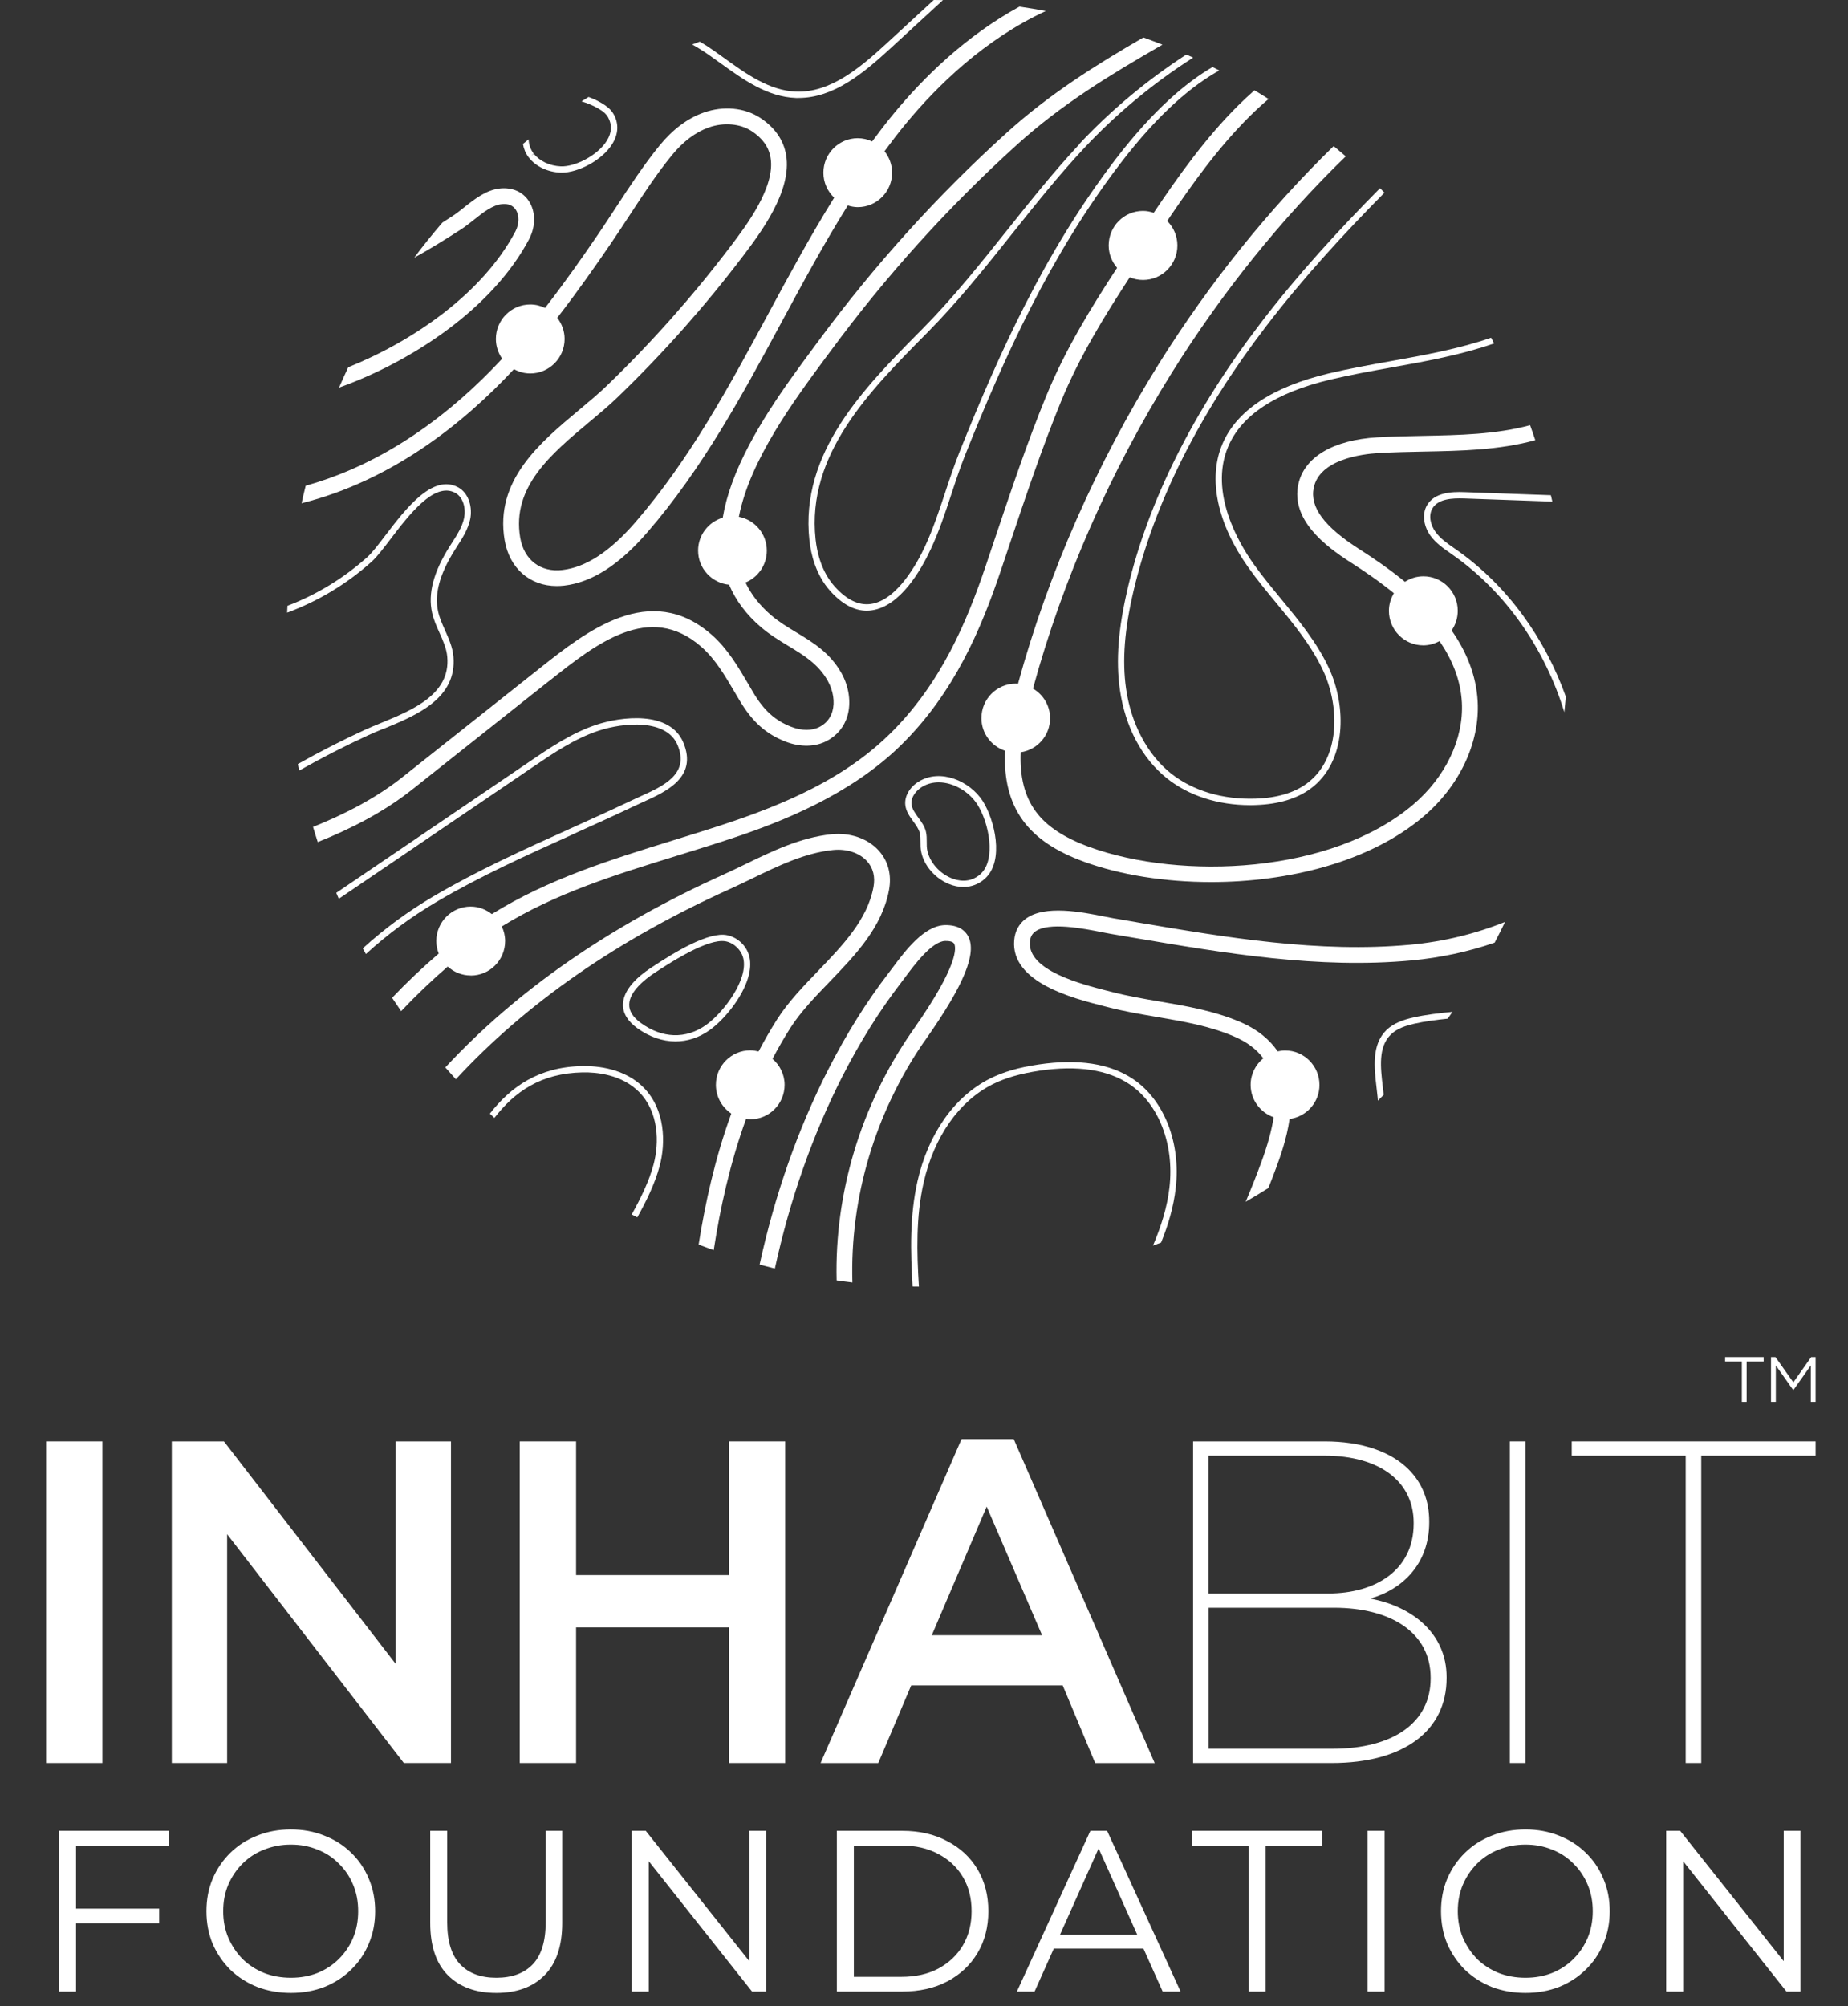 <svg width="129" height="140" viewBox="0 0 129 140" fill="none" xmlns="http://www.w3.org/2000/svg">
<rect x="0" y="0" width="129" height="140" fill="#333333" stroke="none"/>
<path d="M121.59 95.019H120.422V94.705H123.112V95.019H121.923V97.831H121.59V95.019Z" fill="white"/>
<path d="M123.625 97.831V94.705H123.938L125.184 96.468L126.43 94.705H126.739V97.831H126.405V95.287L125.204 96.984H125.159L123.962 95.287V97.831H123.625Z" fill="white"/>
<path d="M7.147 100.588H3.219V123.036H7.147V100.588Z" fill="white"/>
<path d="M11.992 100.588H15.632L27.614 116.108V100.588H31.48V123.036H28.19L15.854 107.066V123.036H11.992V100.588Z" fill="white"/>
<path d="M36.281 100.588H40.213V109.919H50.883V100.588H54.811V123.036H50.883V113.573H40.213V123.036H36.281V100.588Z" fill="white"/>
<path d="M67.12 100.428H70.764L80.603 123.037H76.448L74.182 117.616H63.607L61.308 123.037H57.281L67.12 100.428ZM72.743 114.119L68.876 105.139L65.043 114.119H72.743Z" fill="white"/>
<path d="M83.285 100.588H92.486C95.04 100.588 97.085 101.294 98.331 102.545C99.256 103.474 99.766 104.692 99.766 106.17V106.236C99.766 109.122 97.915 110.918 95.645 111.558C98.582 112.103 100.98 113.994 100.98 117.041V117.103C100.98 120.823 97.944 123.036 92.963 123.036H83.285V100.588ZM92.708 111.203C96.032 111.203 98.681 109.568 98.681 106.327V106.265C98.681 103.445 96.381 101.583 92.449 101.583H84.367V111.203H92.704H92.708ZM92.996 122.041C97.307 122.041 99.865 120.179 99.865 117.136V117.074C99.865 113.932 97.085 112.198 93.124 112.198H84.371V122.041H92.996Z" fill="white"/>
<path d="M106.48 100.588H105.395V123.036H106.48V100.588Z" fill="white"/>
<path d="M117.67 101.583H109.715V100.588H126.739V101.583H118.755V123.036H117.67V101.583Z" fill="white"/>
<path d="M36.949 16.652C37.406 15.78 37.394 14.748 36.912 14.026C36.497 13.394 35.781 13.076 34.95 13.146C33.959 13.233 33.124 13.898 32.384 14.484C32.104 14.707 31.841 14.918 31.594 15.075C31.364 15.223 31.125 15.376 30.882 15.533C30.2 16.326 29.541 17.143 28.916 17.981C30.101 17.337 31.211 16.631 32.19 16.003C32.482 15.813 32.77 15.586 33.071 15.347C33.716 14.831 34.387 14.302 35.049 14.245C35.485 14.203 35.806 14.339 36.003 14.637C36.258 15.025 36.25 15.628 35.983 16.14C33.704 20.475 28.814 23.819 24.31 25.628C24.087 26.098 23.874 26.569 23.668 27.048C28.645 25.273 34.366 21.577 36.953 16.656" fill="white"/>
<path d="M36.923 11.004C37.417 11.627 38.223 12.007 39.132 12.048C39.161 12.048 39.194 12.048 39.227 12.048C40.329 12.048 42.028 11.21 42.748 10.034C43.175 9.336 43.204 8.617 42.83 7.961C42.628 7.602 42.279 7.366 42.036 7.218C41.748 7.044 41.423 6.891 41.086 6.768C40.921 6.871 40.757 6.97 40.592 7.077C41.053 7.209 41.481 7.403 41.806 7.597C42.131 7.792 42.328 7.969 42.443 8.18C42.735 8.7 42.711 9.245 42.369 9.806C41.715 10.876 40.103 11.652 39.149 11.611C38.375 11.578 37.672 11.247 37.265 10.731L37.092 10.867L37.248 10.711C37.018 10.413 36.915 10.075 36.903 9.724C36.771 9.831 36.64 9.939 36.504 10.046C36.562 10.384 36.689 10.707 36.907 10.987C36.907 10.987 36.915 10.995 36.919 11" fill="white"/>
<path d="M35.879 25.764C36.216 25.95 36.598 26.062 37.014 26.062C38.338 26.062 39.412 24.984 39.412 23.654C39.412 23.097 39.214 22.589 38.898 22.18C40.308 20.364 41.575 18.555 42.673 16.945C43.093 16.33 43.513 15.686 43.92 15.067C44.858 13.634 45.824 12.152 46.889 10.847C47.683 9.873 48.559 9.216 49.489 8.89C50.525 8.527 51.665 8.626 52.463 9.146C53.228 9.645 53.66 10.252 53.787 10.995C54.141 13.039 52.105 15.727 51.011 17.172C48.403 20.612 45.503 23.886 42.382 26.896C41.801 27.457 41.135 28.015 40.432 28.601C37.664 30.913 34.525 33.539 35.225 37.693C35.558 39.662 36.989 40.897 38.861 40.897C39.029 40.897 39.206 40.888 39.383 40.868C41.32 40.641 43.212 39.427 45.174 37.164C49.057 32.688 51.87 27.465 54.593 22.416C56.045 19.724 57.53 16.982 59.179 14.34C59.402 14.406 59.632 14.456 59.875 14.456C61.199 14.456 62.273 13.378 62.273 12.048C62.273 11.479 62.067 10.967 61.742 10.554C62.223 9.901 62.717 9.257 63.231 8.634C65.456 5.942 68.755 2.734 73.004 0.768C72.395 0.653 71.778 0.554 71.161 0.463C67.397 2.519 64.444 5.438 62.384 7.932C61.861 8.564 61.364 9.216 60.878 9.873C60.574 9.728 60.232 9.645 59.875 9.645C58.55 9.645 57.477 10.723 57.477 12.053C57.477 12.742 57.769 13.357 58.229 13.795C56.572 16.454 55.087 19.2 53.631 21.896C50.937 26.896 48.152 32.061 44.352 36.446C42.575 38.494 40.909 39.584 39.26 39.778C37.73 39.959 36.574 39.072 36.31 37.515C35.714 33.985 38.47 31.681 41.135 29.451C41.855 28.849 42.534 28.283 43.142 27.692C46.305 24.641 49.246 21.326 51.887 17.841C53.08 16.264 55.305 13.328 54.873 10.81C54.692 9.761 54.083 8.894 53.067 8.225C51.977 7.511 50.505 7.37 49.131 7.854C48.008 8.246 46.968 9.022 46.042 10.153C44.94 11.503 43.957 13.006 43.002 14.464C42.599 15.079 42.184 15.719 41.769 16.326C40.687 17.916 39.437 19.699 38.046 21.491C37.734 21.338 37.388 21.247 37.014 21.247C35.689 21.247 34.616 22.325 34.616 23.654C34.616 24.166 34.78 24.641 35.052 25.034C30.178 30.273 25.353 32.779 21.339 33.898C21.236 34.303 21.141 34.712 21.051 35.12C27.377 33.535 32.378 29.522 35.879 25.76" fill="white"/>
<path d="M38.341 47.519C41.619 44.917 45.337 41.973 48.953 45.136C49.924 45.987 50.586 47.114 51.289 48.311C51.408 48.514 51.528 48.716 51.647 48.914C52.523 50.376 53.473 51.226 54.835 51.755C55.863 52.155 56.92 52.135 57.734 51.697C58.442 51.317 58.935 50.714 59.158 49.95C59.425 49.03 59.265 47.915 58.734 46.969C57.932 45.545 56.743 44.831 55.596 44.137C54.999 43.778 54.382 43.406 53.835 42.94C53.008 42.233 52.428 41.466 52.038 40.652C52.91 40.293 53.527 39.434 53.527 38.427C53.527 37.25 52.688 36.276 51.577 36.065C52.334 32.13 55.419 27.956 57.607 25L58.01 24.459C61.848 19.248 66.22 14.414 71.003 10.086C74.113 7.271 77.535 5.194 81.146 3.117C80.706 2.944 80.262 2.778 79.814 2.613C76.437 4.57 73.233 6.585 70.271 9.265C65.434 13.641 61.013 18.534 57.13 23.798L56.731 24.339C54.896 26.817 52.383 30.21 51.112 33.679C50.8 34.529 50.582 35.347 50.45 36.127C49.459 36.424 48.731 37.333 48.731 38.423C48.731 39.669 49.681 40.685 50.894 40.805C51.363 41.907 52.104 42.902 53.128 43.774C53.745 44.298 54.399 44.694 55.032 45.078C56.106 45.727 57.122 46.338 57.78 47.51C58.17 48.204 58.29 49.001 58.105 49.641C57.965 50.12 57.669 50.483 57.22 50.722C56.69 51.007 55.966 51.007 55.234 50.722C54.103 50.281 53.337 49.591 52.589 48.344C52.47 48.146 52.355 47.948 52.239 47.745C51.524 46.528 50.783 45.264 49.681 44.298C45.374 40.532 40.92 44.063 37.666 46.643L28.083 54.24C26.199 55.735 23.982 56.854 21.852 57.708C21.959 58.063 22.065 58.414 22.181 58.765C24.418 57.874 26.763 56.693 28.766 55.103L38.349 47.506L38.341 47.519Z" fill="white"/>
<path d="M52.225 68.217C52.381 67.689 52.41 67.206 52.316 66.788C52.143 66.033 51.518 65.422 50.761 65.265C49.473 64.997 47.092 66.442 45.418 67.556C44.55 68.13 43.509 69.039 43.485 70.088C43.472 70.698 43.801 71.252 44.472 71.743C45.323 72.362 46.249 72.676 47.154 72.676C47.98 72.676 48.795 72.416 49.527 71.896C50.514 71.194 51.793 69.671 52.225 68.221M44.727 71.384C44.18 70.988 43.908 70.554 43.921 70.096C43.941 69.192 45.015 68.345 45.656 67.92C46.524 67.346 49.054 65.67 50.407 65.67C50.502 65.67 50.588 65.678 50.67 65.694C51.25 65.814 51.752 66.305 51.888 66.888C51.966 67.23 51.941 67.639 51.806 68.093C51.419 69.398 50.218 70.868 49.276 71.537C47.877 72.528 46.22 72.474 44.731 71.388" fill="white"/>
<path d="M71.062 47.724C71.009 47.724 70.959 47.708 70.906 47.708C69.581 47.708 68.508 48.785 68.508 50.115C68.508 51.184 69.207 52.076 70.161 52.394C70.063 54.372 70.474 55.99 71.416 57.274C72.304 58.484 73.699 59.421 75.677 60.14C78.194 61.056 81.312 61.556 84.541 61.556C89.912 61.556 95.593 60.169 99.336 57.006C101.878 54.859 103.301 51.849 103.149 48.959C103.05 47.101 102.346 45.449 101.331 43.996C101.598 43.608 101.758 43.137 101.758 42.625C101.758 41.296 100.685 40.218 99.36 40.218C98.887 40.218 98.447 40.362 98.073 40.602C97.008 39.731 95.905 38.975 94.898 38.331C92.43 36.754 91.418 35.387 91.706 34.029C92.125 32.072 95.001 31.692 96.214 31.618C97.254 31.556 98.328 31.535 99.369 31.514C101.964 31.465 104.638 31.415 107.171 30.718C107.056 30.367 106.937 30.02 106.809 29.673C104.42 30.317 101.849 30.367 99.348 30.416C98.299 30.437 97.213 30.457 96.148 30.519C93.051 30.705 91.04 31.898 90.628 33.798C90.102 36.254 92.471 38.092 94.301 39.26C95.251 39.867 96.296 40.581 97.3 41.399C97.086 41.758 96.954 42.179 96.954 42.629C96.954 43.959 98.028 45.036 99.352 45.036C99.763 45.036 100.146 44.921 100.487 44.739C101.359 46.015 101.96 47.439 102.046 49.021C102.182 51.568 100.903 54.239 98.624 56.168C92.932 60.982 82.472 61.44 76.051 59.111C74.283 58.467 73.053 57.658 72.3 56.63C71.519 55.565 71.177 54.194 71.251 52.497C72.411 52.328 73.3 51.333 73.3 50.123C73.3 49.235 72.818 48.471 72.107 48.054C74.18 40.453 77.524 32.844 81.834 25.957C85.314 20.391 89.435 15.28 93.939 10.912C93.66 10.668 93.38 10.433 93.096 10.197C88.559 14.611 84.409 19.764 80.905 25.371C76.549 32.34 73.16 40.036 71.058 47.733" fill="white"/>
<path d="M64.124 54.547C63.499 54.93 63.133 55.566 63.194 56.165C63.239 56.619 63.499 56.974 63.749 57.321C63.947 57.593 64.132 57.849 64.206 58.134C64.255 58.328 64.255 58.535 64.255 58.758C64.255 58.873 64.255 58.993 64.26 59.109C64.321 60.17 65.127 61.227 66.226 61.685C66.571 61.83 66.917 61.9 67.254 61.9C67.801 61.9 68.319 61.706 68.743 61.33C70.154 60.067 69.409 57.172 68.599 55.901C67.706 54.509 65.654 53.609 64.132 54.542M68.443 61C67.69 61.673 66.834 61.462 66.39 61.276C65.457 60.888 64.745 59.964 64.695 59.08C64.691 58.973 64.691 58.865 64.691 58.758C64.691 58.518 64.691 58.271 64.63 58.023C64.535 57.656 64.317 57.35 64.103 57.061C63.877 56.747 63.663 56.454 63.63 56.12C63.577 55.595 63.988 55.145 64.354 54.918C64.716 54.695 65.119 54.596 65.522 54.596C66.571 54.596 67.657 55.257 68.221 56.136C69.043 57.416 69.549 60.009 68.443 60.996" fill="white"/>
<path d="M64.528 72.672L64.668 72.47C67.304 68.709 68.205 66.508 67.58 65.335C67.382 64.968 66.946 64.539 65.959 64.559C64.499 64.597 63.187 66.359 62.315 67.524C62.212 67.66 62.118 67.788 62.035 67.895C60.493 69.898 59.078 72.16 57.824 74.621C55.701 78.779 54.093 83.358 53.023 88.251C53.377 88.346 53.731 88.436 54.089 88.527C55.138 83.713 56.717 79.213 58.798 75.125C60.02 72.726 61.402 70.521 62.903 68.573C62.989 68.461 63.088 68.329 63.191 68.189C63.841 67.317 65.054 65.691 65.98 65.666C66.214 65.662 66.514 65.691 66.605 65.86C66.741 66.116 66.942 67.309 63.763 71.838L63.619 72.045C60.077 77.177 58.255 83.263 58.399 89.353C58.765 89.407 59.131 89.452 59.502 89.498C59.325 83.581 61.081 77.66 64.52 72.672" fill="white"/>
<path d="M79.317 64.353C78.786 64.262 78.26 64.175 77.733 64.085C77.565 64.056 77.355 64.014 77.112 63.965C75.541 63.651 72.913 63.122 71.584 64.13C71.12 64.485 70.844 65.001 70.795 65.629C70.556 68.564 74.92 69.671 77.014 70.203L77.355 70.29C78.478 70.583 79.629 70.777 80.744 70.967C82.632 71.289 84.413 71.595 86.112 72.317C87.021 72.701 87.708 73.213 88.185 73.853C87.65 74.295 87.3 74.956 87.3 75.707C87.3 76.756 87.975 77.639 88.909 77.97C88.765 78.89 88.481 79.923 88.057 81.079C87.72 81.995 87.354 82.924 86.955 83.866C87.49 83.556 88.016 83.234 88.539 82.908C88.732 82.421 88.917 81.942 89.094 81.463C89.357 80.748 89.814 79.497 90.019 78.09C91.196 77.933 92.105 76.933 92.105 75.715C92.105 74.386 91.031 73.308 89.707 73.308C89.53 73.308 89.353 73.333 89.189 73.37C88.633 72.557 87.79 71.838 86.548 71.31C84.73 70.538 82.801 70.207 80.933 69.89C79.839 69.704 78.712 69.51 77.635 69.229L77.289 69.142C75.488 68.684 71.732 67.73 71.893 65.728C71.917 65.41 72.033 65.183 72.251 65.018C73.188 64.307 75.697 64.811 76.903 65.051C77.158 65.1 77.38 65.146 77.556 65.174C78.083 65.261 78.609 65.352 79.14 65.443C85.474 66.516 92.026 67.631 98.542 67.024C100.549 66.838 102.499 66.417 104.333 65.785C104.584 65.307 104.827 64.823 105.061 64.336C103.004 65.166 100.763 65.715 98.439 65.93C92.068 66.52 85.59 65.422 79.321 64.357" fill="white"/>
<path d="M79.109 75.314C77.492 74.22 75.271 73.877 72.507 74.286C71.108 74.492 70.027 74.806 69.101 75.273C66.638 76.507 64.795 79.117 64.046 82.432C63.499 84.86 63.553 87.345 63.705 89.785C63.853 89.785 63.997 89.785 64.145 89.79C63.993 87.37 63.935 84.909 64.474 82.527C65.194 79.34 66.95 76.838 69.294 75.665C70.179 75.223 71.219 74.922 72.569 74.719C75.222 74.327 77.34 74.649 78.862 75.677C80.889 77.048 81.979 79.868 81.634 82.862C81.474 84.261 81.046 85.607 80.482 86.928C80.671 86.858 80.861 86.788 81.05 86.714C81.548 85.483 81.922 84.228 82.07 82.915C82.436 79.761 81.272 76.78 79.109 75.314Z" fill="white"/>
<path d="M96.776 71.887C95.74 72.907 95.925 74.496 96.089 75.896C96.118 76.144 96.147 76.387 96.171 76.627C96.176 76.689 96.18 76.751 96.184 76.813C96.32 76.676 96.455 76.54 96.587 76.404C96.566 76.218 96.546 76.032 96.525 75.842C96.365 74.48 96.2 73.072 97.081 72.201C97.529 71.759 98.183 71.565 98.705 71.445C99.462 71.272 100.26 71.173 101.054 71.09C101.165 70.933 101.28 70.772 101.391 70.615C100.461 70.706 99.511 70.809 98.606 71.02C98.031 71.152 97.299 71.375 96.772 71.891" fill="white"/>
<path d="M78.716 41.085C78.058 43.864 77.885 46.102 78.173 48.129C78.543 50.726 79.712 52.926 81.464 54.322C82.981 55.532 85.03 56.188 87.259 56.188C87.395 56.188 87.531 56.188 87.666 56.18C89.242 56.126 90.525 55.742 91.479 55.041C94.005 53.187 94.021 49.31 92.754 46.601C91.919 44.822 90.653 43.286 89.427 41.799C88.773 41.007 88.094 40.185 87.494 39.339C86.511 37.955 84.372 34.388 85.729 31.176C86.654 28.975 89.044 27.402 92.832 26.498C94.26 26.159 95.732 25.895 97.155 25.639C99.529 25.214 101.98 24.776 104.296 23.967C104.226 23.835 104.16 23.703 104.086 23.57C101.82 24.355 99.405 24.788 97.073 25.206C95.642 25.462 94.161 25.726 92.725 26.068C88.797 27.006 86.305 28.67 85.322 31.002C84.306 33.41 84.968 36.543 87.136 39.594C87.745 40.453 88.427 41.279 89.09 42.08C90.299 43.542 91.549 45.057 92.355 46.787C93.548 49.334 93.556 52.972 91.216 54.681C90.336 55.33 89.135 55.685 87.65 55.734C85.367 55.812 83.265 55.189 81.735 53.971C80.098 52.666 78.955 50.511 78.605 48.059C78.326 46.089 78.494 43.905 79.14 41.18C80.588 35.082 83.693 28.893 88.374 22.778C90.895 19.483 93.733 16.386 96.641 13.447C96.538 13.343 96.44 13.236 96.333 13.133C93.408 16.089 90.562 19.198 88.024 22.514C83.306 28.674 80.172 34.921 78.712 41.081" fill="white"/>
<path d="M75.333 10.078C73.556 11.982 71.915 14.042 70.328 16.032C68.472 18.357 66.556 20.764 64.417 22.927L64.265 23.08C60.316 27.069 55.837 31.59 56.499 37.692C56.606 38.691 56.947 40.111 57.943 41.23C58.766 42.151 59.625 42.618 60.501 42.618C60.625 42.618 60.748 42.609 60.871 42.589C62.846 42.296 64.285 39.798 64.968 38.332C65.556 37.077 65.992 35.755 66.412 34.48C66.716 33.555 67.033 32.597 67.403 31.676C70.105 24.95 73.285 17.832 78.229 11.379C81.001 7.762 83.308 5.925 85.114 4.917C84.958 4.835 84.797 4.76 84.641 4.678C82.831 5.739 80.565 7.605 77.879 11.106C72.902 17.605 69.706 24.752 66.992 31.507C66.618 32.444 66.297 33.406 65.988 34.339C65.569 35.603 65.137 36.912 64.565 38.142C64.047 39.257 62.64 41.874 60.801 42.147C59.95 42.271 59.099 41.862 58.264 40.929C57.342 39.897 57.03 38.567 56.931 37.634C56.294 31.738 60.69 27.296 64.569 23.377L64.721 23.224C66.881 21.044 68.806 18.629 70.665 16.296C72.248 14.31 73.881 12.258 75.65 10.367C77.912 7.948 80.495 5.805 83.288 4.021C83.132 3.947 82.971 3.877 82.811 3.807C80.084 5.578 77.55 7.688 75.329 10.062" fill="white"/>
<path d="M39.987 58.222C41.406 57.582 42.87 56.921 44.301 56.24C44.487 56.153 44.68 56.066 44.877 55.976C46.498 55.245 48.719 54.246 47.699 51.818C46.753 49.559 43.319 50.018 41.636 50.575C39.917 51.145 38.411 52.165 36.956 53.156L23.473 62.309C23.53 62.446 23.592 62.582 23.649 62.722L37.202 53.523C38.634 52.553 40.114 51.545 41.776 50.996C43.578 50.402 46.531 50.17 47.296 51.991C48.147 54.023 46.313 54.849 44.696 55.579C44.495 55.67 44.297 55.761 44.112 55.848C42.689 56.525 41.225 57.185 39.81 57.825C36.618 59.262 33.324 60.749 30.251 62.557C28.466 63.61 26.841 64.803 25.324 66.182C25.398 66.314 25.468 66.446 25.542 66.579C27.059 65.191 28.688 63.99 30.473 62.937C33.521 61.141 36.812 59.659 39.991 58.226" fill="white"/>
<path d="M26.768 50.864C29.059 49.922 31.909 48.75 31.65 45.814C31.593 45.162 31.325 44.567 31.07 43.993C30.869 43.547 30.68 43.122 30.581 42.672C30.309 41.454 30.692 40.046 31.757 38.366L31.905 38.134C32.279 37.552 32.666 36.949 32.818 36.248C32.991 35.447 32.752 34.414 31.959 33.997C30.178 33.06 28.286 35.55 26.9 37.366C26.406 38.015 25.978 38.572 25.649 38.869C24 40.347 22.099 41.504 20.068 42.276C20.059 42.437 20.051 42.593 20.043 42.755C22.194 41.962 24.206 40.756 25.945 39.195C26.307 38.869 26.747 38.295 27.253 37.631C28.541 35.938 30.309 33.621 31.761 34.385C32.358 34.699 32.53 35.513 32.395 36.153C32.263 36.776 31.897 37.342 31.543 37.891L31.395 38.122C30.264 39.906 29.861 41.421 30.161 42.759C30.272 43.254 30.478 43.717 30.68 44.162C30.934 44.728 31.173 45.265 31.222 45.843C31.457 48.456 28.771 49.559 26.612 50.447C26.209 50.612 25.83 50.769 25.485 50.925C23.893 51.656 22.322 52.461 20.792 53.32C20.82 53.473 20.849 53.626 20.878 53.779C22.441 52.895 24.041 52.073 25.666 51.326C26.003 51.169 26.377 51.016 26.776 50.851" fill="white"/>
<path d="M40.653 74.397C37.609 74.455 35.668 75.83 34.195 77.717C34.302 77.816 34.405 77.915 34.512 78.014C35.927 76.185 37.753 74.897 40.661 74.839C41.624 74.819 43.417 74.975 44.639 76.235C45.983 77.622 46.029 79.74 45.622 81.26C45.305 82.445 44.733 83.609 44.096 84.753C44.227 84.819 44.355 84.889 44.486 84.955C45.132 83.795 45.716 82.602 46.045 81.375C46.485 79.736 46.428 77.445 44.955 75.925C43.618 74.55 41.685 74.381 40.653 74.397Z" fill="white"/>
<path d="M50.258 4.385C51.882 5.557 53.56 6.767 55.563 6.837C55.625 6.837 55.683 6.837 55.745 6.837C58.188 6.837 60.252 5.128 62.161 3.373L65.822 0.008C65.608 0.004 65.394 0 65.18 0L61.865 3.051C59.977 4.789 57.937 6.474 55.58 6.396C53.709 6.33 52.088 5.161 50.517 4.026C50.291 3.865 50.068 3.704 49.846 3.547C49.509 3.307 49.176 3.092 48.851 2.903C48.674 2.969 48.497 3.035 48.32 3.105C48.732 3.332 49.155 3.6 49.591 3.91C49.813 4.067 50.035 4.228 50.258 4.385Z" fill="white"/>
<path d="M101.685 38.381L101.504 38.253C101.027 37.923 100.538 37.58 100.205 37.122C99.876 36.668 99.682 35.983 99.999 35.466C100.398 34.814 101.344 34.756 102.216 34.785L108.361 35.004C108.328 34.855 108.295 34.707 108.258 34.558L102.232 34.343C101.29 34.306 100.147 34.38 99.625 35.235C99.205 35.925 99.436 36.812 99.851 37.382C100.225 37.898 100.752 38.266 101.258 38.617L101.439 38.745C105.157 41.362 107.855 45.326 109.2 49.703C109.237 49.343 109.27 48.98 109.303 48.617C107.847 44.533 105.219 40.867 101.694 38.386" fill="white"/>
<path d="M32.862 68.081C34.187 68.081 35.26 67.003 35.26 65.673C35.26 65.306 35.174 64.963 35.026 64.654C38.777 62.337 42.931 61.053 47.287 59.707C48.587 59.307 49.936 58.89 51.256 58.448C54.555 57.346 59.351 55.475 62.888 52.007C66.647 48.324 68.515 43.799 69.847 39.864C70.069 39.208 70.292 38.551 70.51 37.891C71.604 34.633 72.735 31.264 74.055 28.039C75.338 24.909 77.128 22.003 78.863 19.352C79.147 19.472 79.46 19.538 79.789 19.538C81.113 19.538 82.187 18.46 82.187 17.131C82.187 16.462 81.915 15.859 81.475 15.421C83.198 12.866 85.021 10.318 87.205 8.146C87.645 7.709 88.093 7.296 88.55 6.908C88.225 6.701 87.896 6.499 87.567 6.301C87.184 6.639 86.806 6.99 86.431 7.362C84.161 9.616 82.294 12.234 80.533 14.852C80.299 14.773 80.052 14.72 79.789 14.72C78.464 14.72 77.391 15.797 77.391 17.127C77.391 17.725 77.617 18.27 77.979 18.691C76.206 21.4 74.368 24.377 73.039 27.618C71.702 30.876 70.567 34.265 69.465 37.539C69.243 38.196 69.025 38.852 68.803 39.509C67.511 43.324 65.705 47.696 62.115 51.218C59.511 53.774 56.052 55.682 50.902 57.403C49.594 57.841 48.253 58.254 46.958 58.654C42.676 59.976 38.275 61.338 34.331 63.791C33.923 63.469 33.413 63.266 32.854 63.266C31.529 63.266 30.456 64.344 30.456 65.673C30.456 65.983 30.518 66.276 30.625 66.545C29.514 67.498 28.428 68.522 27.371 69.633C27.577 69.947 27.787 70.256 28 70.566C29.058 69.447 30.143 68.411 31.254 67.453C31.677 67.837 32.237 68.076 32.854 68.076" fill="white"/>
<path d="M54.769 75.71C54.769 74.98 54.436 74.335 53.926 73.894C54.309 73.163 54.72 72.444 55.172 71.734C55.888 70.615 56.867 69.596 57.908 68.518C59.709 66.647 61.572 64.715 62.058 62.11C62.255 61.053 61.996 60.07 61.326 59.344C60.556 58.505 59.322 58.084 58.027 58.221C55.884 58.444 53.938 59.385 52.055 60.297C51.545 60.545 51.022 60.797 50.512 61.028C42.557 64.616 36.067 69.121 31.086 74.492C31.329 74.769 31.575 75.046 31.822 75.318C36.713 70.021 43.109 65.574 50.961 62.036C51.487 61.8 52.018 61.54 52.532 61.292C54.329 60.421 56.188 59.521 58.138 59.319C59.092 59.22 59.981 59.509 60.515 60.091C60.947 60.562 61.108 61.189 60.972 61.908C60.548 64.187 58.8 65.999 57.114 67.75C56.086 68.819 55.02 69.922 54.247 71.135C53.778 71.871 53.35 72.622 52.951 73.377C52.762 73.332 52.573 73.299 52.371 73.299C51.047 73.299 49.973 74.377 49.973 75.706C49.973 76.544 50.401 77.279 51.047 77.713C49.92 80.805 49.229 83.931 48.768 86.854C49.118 86.986 49.468 87.118 49.821 87.242C50.27 84.315 50.956 81.181 52.079 78.084C52.174 78.097 52.273 78.113 52.371 78.113C53.696 78.113 54.769 77.036 54.769 75.706" fill="white"/>
<path d="M5.181 133.198H11.11V134.223H5.181V133.198ZM5.309 138.982H4.124V127.766H11.815V128.792H5.309V138.982ZM20.308 139.079C19.464 139.079 18.678 138.94 17.952 138.662C17.236 138.374 16.611 137.973 16.077 137.46C15.554 136.937 15.143 136.333 14.844 135.65C14.555 134.955 14.411 134.197 14.411 133.374C14.411 132.552 14.555 131.799 14.844 131.115C15.143 130.421 15.554 129.817 16.077 129.304C16.611 128.781 17.236 128.38 17.952 128.103C18.668 127.814 19.453 127.67 20.308 127.67C21.151 127.67 21.931 127.814 22.647 128.103C23.363 128.38 23.982 128.776 24.506 129.288C25.04 129.801 25.451 130.405 25.739 131.099C26.039 131.793 26.188 132.552 26.188 133.374C26.188 134.197 26.039 134.955 25.739 135.65C25.451 136.344 25.04 136.947 24.506 137.46C23.982 137.973 23.363 138.374 22.647 138.662C21.931 138.94 21.151 139.079 20.308 139.079ZM20.308 138.021C20.98 138.021 21.6 137.909 22.166 137.685C22.743 137.45 23.24 137.124 23.656 136.707C24.084 136.28 24.415 135.788 24.65 135.233C24.885 134.667 25.002 134.047 25.002 133.374C25.002 132.701 24.885 132.087 24.65 131.532C24.415 130.965 24.084 130.474 23.656 130.057C23.24 129.63 22.743 129.304 22.166 129.08C21.6 128.845 20.98 128.727 20.308 128.727C19.634 128.727 19.01 128.845 18.433 129.08C17.856 129.304 17.354 129.63 16.927 130.057C16.51 130.474 16.179 130.965 15.933 131.532C15.698 132.087 15.581 132.701 15.581 133.374C15.581 134.037 15.698 134.651 15.933 135.217C16.179 135.783 16.51 136.28 16.927 136.707C17.354 137.124 17.856 137.45 18.433 137.685C19.01 137.909 19.634 138.021 20.308 138.021ZM34.646 139.079C33.215 139.079 32.088 138.667 31.265 137.845C30.443 137.022 30.032 135.804 30.032 134.191V127.766H31.217V134.143C31.217 135.468 31.516 136.445 32.115 137.076C32.713 137.706 33.557 138.021 34.646 138.021C35.747 138.021 36.596 137.706 37.194 137.076C37.792 136.445 38.091 135.468 38.091 134.143V127.766H39.245V134.191C39.245 135.804 38.834 137.022 38.011 137.845C37.199 138.667 36.078 139.079 34.646 139.079ZM44.1 138.982V127.766H45.077L52.817 137.508H52.304V127.766H53.474V138.982H52.496L44.773 129.24H45.286V138.982H44.1ZM58.416 138.982V127.766H62.983C64.18 127.766 65.227 128.006 66.124 128.487C67.032 128.957 67.737 129.614 68.239 130.458C68.741 131.302 68.992 132.274 68.992 133.374C68.992 134.475 68.741 135.447 68.239 136.29C67.737 137.134 67.032 137.797 66.124 138.277C65.227 138.747 64.18 138.982 62.983 138.982H58.416ZM59.602 137.957H62.919C63.913 137.957 64.772 137.765 65.499 137.38C66.236 136.985 66.807 136.445 67.213 135.762C67.619 135.067 67.822 134.272 67.822 133.374C67.822 132.466 67.619 131.67 67.213 130.987C66.807 130.303 66.236 129.769 65.499 129.384C64.772 128.989 63.913 128.792 62.919 128.792H59.602V137.957ZM70.985 138.982L76.113 127.766H77.283L82.41 138.982H81.16L76.449 128.455H76.93L72.219 138.982H70.985ZM73.004 135.986L73.357 135.025H79.878L80.231 135.986H73.004ZM87.163 138.982V128.792H83.222V127.766H92.291V128.792H88.349V138.982H87.163ZM95.467 138.982V127.766H96.653V138.982H95.467ZM106.487 139.079C105.643 139.079 104.858 138.94 104.132 138.662C103.416 138.374 102.791 137.973 102.257 137.46C101.733 136.937 101.322 136.333 101.023 135.65C100.735 134.955 100.59 134.197 100.59 133.374C100.59 132.552 100.735 131.799 101.023 131.115C101.322 130.421 101.733 129.817 102.257 129.304C102.791 128.781 103.416 128.38 104.132 128.103C104.847 127.814 105.633 127.67 106.487 127.67C107.331 127.67 108.111 127.814 108.827 128.103C109.542 128.38 110.162 128.776 110.685 129.288C111.219 129.801 111.631 130.405 111.919 131.099C112.218 131.793 112.368 132.552 112.368 133.374C112.368 134.197 112.218 134.955 111.919 135.65C111.631 136.344 111.219 136.947 110.685 137.46C110.162 137.973 109.542 138.374 108.827 138.662C108.111 138.94 107.331 139.079 106.487 139.079ZM106.487 138.021C107.16 138.021 107.78 137.909 108.346 137.685C108.923 137.45 109.419 137.124 109.836 136.707C110.263 136.28 110.594 135.788 110.829 135.233C111.064 134.667 111.182 134.047 111.182 133.374C111.182 132.701 111.064 132.087 110.829 131.532C110.594 130.965 110.263 130.474 109.836 130.057C109.419 129.63 108.923 129.304 108.346 129.08C107.78 128.845 107.16 128.727 106.487 128.727C105.814 128.727 105.189 128.845 104.612 129.08C104.036 129.304 103.533 129.63 103.106 130.057C102.69 130.474 102.358 130.965 102.113 131.532C101.878 132.087 101.76 132.701 101.76 133.374C101.76 134.037 101.878 134.651 102.113 135.217C102.358 135.783 102.69 136.28 103.106 136.707C103.533 137.124 104.036 137.45 104.612 137.685C105.189 137.909 105.814 138.021 106.487 138.021ZM116.307 138.982V127.766H117.285L125.024 137.508H124.511V127.766H125.681V138.982H124.704L116.98 129.24H117.493V138.982H116.307Z" fill="white"/>
</svg>
